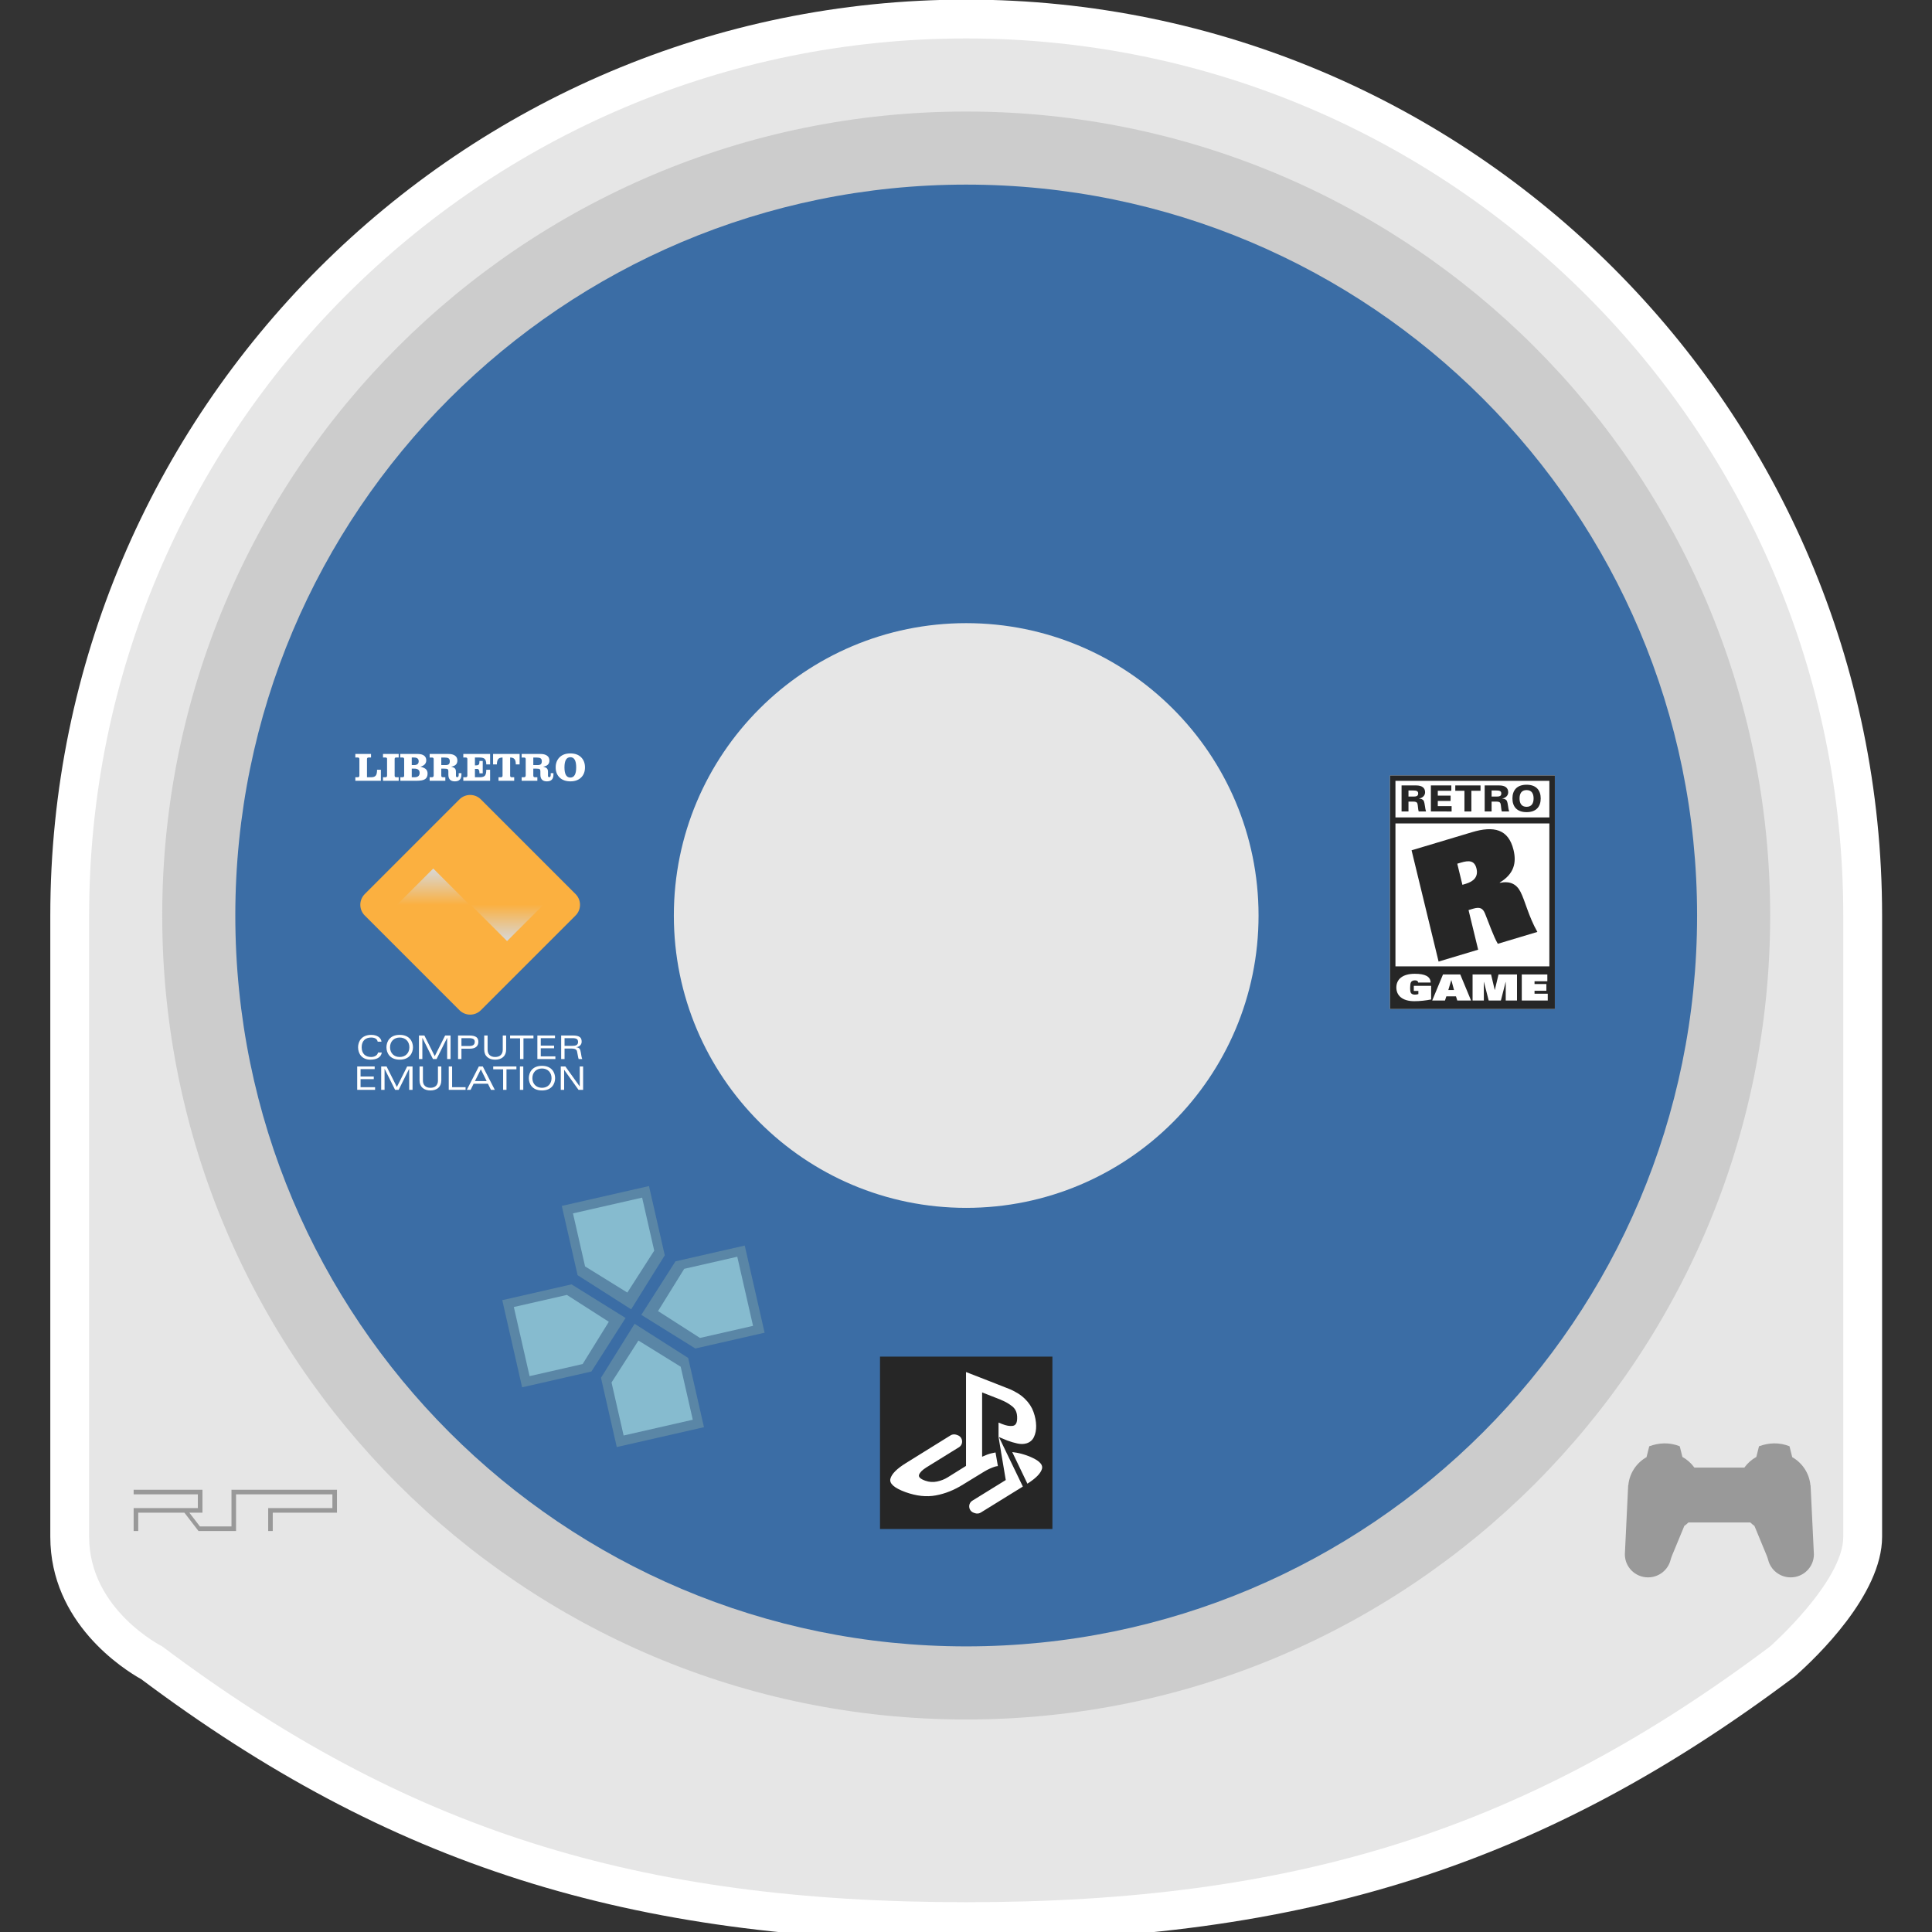 <?xml version="1.0" encoding="UTF-8" standalone="no"?>
<!-- Created with Inkscape (http://www.inkscape.org/) -->

<svg
   xmlns:dc="http://purl.org/dc/elements/1.1/"
   xmlns:cc="http://creativecommons.org/ns#"
   xmlns:rdf="http://www.w3.org/1999/02/22-rdf-syntax-ns#"
   xmlns:svg="http://www.w3.org/2000/svg"
   xmlns="http://www.w3.org/2000/svg"
   xmlns:xlink="http://www.w3.org/1999/xlink"
   xmlns:sodipodi="http://sodipodi.sourceforge.net/DTD/sodipodi-0.dtd"
   xmlns:inkscape="http://www.inkscape.org/namespaces/inkscape"
   id="svg70370"
   version="1.1"
   inkscape:version="0.48.5 r10040"
   width="256"
   height="256"
   xml:space="preserve"
   sodipodi:docname="Sony - PlayStation Portable-content.svg"
   inkscape:export-filename="/Users/margetts/Desktop/BAXY RetroActive/png_marked/Sony - PlayStation Portable-content.png"
   inkscape:export-xdpi="90.099998"
   inkscape:export-ydpi="90.099998"><rect width="100%" height="100%" fill="#333333" stroke="none"/><defs
     id="defs70374"><clipPath
       clipPathUnits="userSpaceOnUse"
       id="clipPath70384"><path
         d="M 0,128 128,128 128,0 0,0 0,128 z"
         id="path70386"
         inkscape:connector-curvature="0" /></clipPath><linearGradient
       x1="0"
       y1="0"
       x2="1"
       y2="0"
       gradientUnits="userSpaceOnUse"
       gradientTransform="matrix(0,-2.402,2.402,0,33.781,67.734)"
       spreadMethod="pad"
       id="linearGradient70442"><stop
         style="stop-opacity:1;stop-color:#fbb040"
         offset="0"
         id="stop70444" /><stop
         style="stop-opacity:1;stop-color:#d7d8d9"
         offset="1"
         id="stop70446" /></linearGradient><linearGradient
       x1="0"
       y1="0"
       x2="1"
       y2="0"
       gradientUnits="userSpaceOnUse"
       gradientTransform="matrix(0,-2.402,2.402,0,28.915,70.117)"
       spreadMethod="pad"
       id="linearGradient70462"><stop
         style="stop-opacity:1;stop-color:#d7d8d9"
         offset="0"
         id="stop70464" /><stop
         style="stop-opacity:1;stop-color:#fbb040"
         offset="1"
         id="stop70466" /></linearGradient><clipPath
       clipPathUnits="userSpaceOnUse"
       id="clipPath70474"><path
         d="M 0,128 128,128 128,0 0,0 0,128 z"
         id="path70476"
         inkscape:connector-curvature="0" /></clipPath><linearGradient
       inkscape:collect="always"
       xlink:href="#linearGradient70442"
       id="linearGradient70758"
       gradientUnits="userSpaceOnUse"
       gradientTransform="matrix(0,-2.402,2.402,0,33.781,67.734)"
       spreadMethod="pad"
       x1="0"
       y1="0"
       x2="1"
       y2="0" /><linearGradient
       inkscape:collect="always"
       xlink:href="#linearGradient70462"
       id="linearGradient70760"
       gradientUnits="userSpaceOnUse"
       gradientTransform="matrix(0,-2.402,2.402,0,28.915,70.117)"
       spreadMethod="pad"
       x1="0"
       y1="0"
       x2="1"
       y2="0" /></defs><sodipodi:namedview
     pagecolor="#ffffff"
     bordercolor="#666666"
     borderopacity="1"
     objecttolerance="10"
     gridtolerance="10"
     guidetolerance="10"
     inkscape:pageopacity="0"
     inkscape:pageshadow="2"
     inkscape:window-width="1676"
     inkscape:window-height="1005"
     id="namedview70372"
     showgrid="false"
     inkscape:zoom="5.18125"
     inkscape:cx="55.778046"
     inkscape:cy="80"
     inkscape:window-x="4"
     inkscape:window-y="1"
     inkscape:window-maximized="1"
     inkscape:current-layer="g70378" /><g
     id="g70378"
     inkscape:groupmode="layer"
     inkscape:label="Sony - PlayStation Portable-content"
     transform="matrix(1.25,0,0,-1.25,0,256)"><g
       id="g70640"
       transform="matrix(0.948,0,0,0.948,1.856,3.7108441e-8)"><g
         transform="matrix(1.696,0,0,1.696,-2.551,0)"
         id="g70380"><g
           clip-path="url(#clipPath70384)"
           id="g70382"><g
             transform="translate(64.052,127.404)"
             id="g70388"><path
               inkscape:connector-curvature="0"
               id="path70390"
               style="fill:#ffffff;fill-opacity:1;fill-rule:nonzero;stroke:none"
               d="m 0,0 c -33.297,0 -60.386,-27.089 -60.386,-60.386 l 0,-40.96 c 0,-5.688 4.831,-8.738 5.993,-9.389 C -38.012,-122.997 -22.239,-128 0,-128 c 22.305,0 38.107,5.035 54.544,17.379 l 0.083,0.062 0.077,0.068 c 1.333,1.18 5.682,5.325 5.682,9.145 l 0,40.96 C 60.386,-27.089 33.297,0 0,0" /></g><g
             transform="translate(64.052,124.844)"
             id="g70392"><path
               inkscape:connector-curvature="0"
               id="path70394"
               style="fill:#e6e6e6;fill-opacity:1;fill-rule:nonzero;stroke:none"
               d="m 0,0 c -31.934,0 -57.826,-25.892 -57.826,-57.826 l 0,-40.96 c 0,-4.819 4.819,-7.228 4.819,-7.228 16.107,-12.098 31.313,-16.866 53.007,-16.866 21.697,0 36.898,4.768 53.007,16.866 0,0 4.819,4.265 4.819,7.228 l 0,40.96 C 57.826,-25.892 31.934,0 0,0" /></g><g
             transform="translate(64.052,14.011)"
             id="g70396"><path
               inkscape:connector-curvature="0"
               id="path70398"
               style="fill:#cccccc;fill-opacity:1;fill-rule:nonzero;stroke:none"
               d="m 0,0 c -29.274,0 -53.007,23.733 -53.007,53.007 0,29.274 23.733,53.007 53.007,53.007 29.274,0 53.007,-23.733 53.007,-53.007 C 53.007,23.733 29.274,0 0,0" /></g><g
             transform="translate(64.052,115.207)"
             id="g70400"><path
               inkscape:connector-curvature="0"
               id="path70402"
               style="fill:#3b6da5;fill-opacity:1;fill-rule:nonzero;stroke:none"
               d="m 0,0 c -26.614,0 -48.188,-21.574 -48.188,-48.188 0,-26.615 21.574,-48.188 48.188,-48.188 26.614,0 48.188,21.573 48.188,48.188 C 48.188,-21.574 26.614,0 0,0" /></g><g
             transform="translate(64.052,47.743)"
             id="g70404"><path
               inkscape:connector-curvature="0"
               id="path70406"
               style="fill:#e6e6e6;fill-opacity:1;fill-rule:nonzero;stroke:none"
               d="m 0,0 c -10.645,0 -19.275,8.631 -19.275,19.275 0,10.648 8.63,19.276 19.275,19.276 10.645,0 19.275,-8.628 19.275,-19.276 C 19.275,8.631 10.645,0 0,0" /></g><g
             transform="translate(119.722,29.454)"
             id="g70408"><path
               inkscape:connector-curvature="0"
               id="path70410"
               style="fill:#999999;fill-opacity:1;fill-rule:nonzero;stroke:none"
               d="m 0,0 -0.01,0 c -0.073,0.794 -0.537,1.476 -1.2,1.853 l -0.179,0.718 c -0.696,0.273 -1.362,0.234 -2.011,0 L -3.576,1.867 C -3.889,1.694 -4.159,1.453 -4.366,1.164 l -3.294,0 c -0.207,0.289 -0.477,0.53 -0.79,0.703 l -0.176,0.704 c -0.695,0.273 -1.361,0.234 -2.01,0 L -10.815,1.853 C -11.479,1.476 -11.943,0.794 -12.015,0 l -0.01,0 -0.219,-4.555 c 0,-0.838 0.685,-1.518 1.53,-1.518 0.713,0 1.31,0.484 1.481,1.137 0.027,0.107 0.063,0.212 0.105,0.314 l 0.805,1.944 c 0.096,0.067 0.186,0.142 0.269,0.224 l 4.082,0 c 0.084,-0.082 0.174,-0.157 0.27,-0.224 l 0.804,-1.944 c 0.042,-0.102 0.078,-0.207 0.106,-0.314 0.17,-0.653 0.768,-1.137 1.48,-1.137 0.845,0 1.531,0.68 1.531,1.518 L 0,0 z" /></g><path
             inkscape:connector-curvature="0"
             id="path70412"
             style="fill:#262626;fill-opacity:1;fill-rule:nonzero;stroke:none"
             d="m 69.736,26.569 -11.367,0 0,11.367 11.367,0 0,-11.367 z" /><g
             transform="translate(68.487,34.295)"
             id="g70414"><path
               inkscape:connector-curvature="0"
               id="path70416"
               style="fill:#ffffff;fill-opacity:1;fill-rule:nonzero;stroke:none"
               d="m 0,0 c -0.113,0.314 -0.301,0.6 -0.565,0.857 -0.143,0.14 -0.298,0.261 -0.463,0.361 -0.165,0.101 -0.33,0.188 -0.496,0.262 -0.093,0.045 -2.923,1.143 -2.923,1.143 l 0,-6.188 -1.222,-0.762 C -5.87,-4.451 -6.1,-4.54 -6.359,-4.595 c -0.259,-0.054 -0.515,-0.037 -0.77,0.053 -0.333,0.117 -0.47,0.251 -0.412,0.401 0.059,0.151 0.214,0.307 0.467,0.469 l 2.159,1.335 c 0.318,0.196 0.266,0.673 -0.086,0.797 l -0.084,0.03 c -0.127,0.044 -0.268,0.029 -0.382,-0.042 l -2.934,-1.822 c -0.607,-0.375 -0.95,-0.72 -1.031,-1.037 -0.081,-0.317 0.252,-0.612 0.999,-0.884 0.715,-0.257 1.38,-0.329 1.995,-0.215 0.616,0.113 1.214,0.352 1.793,0.716 l 1.247,0.763 0.013,-0.006 0,0.014 0.157,0.096 c 0.222,0.131 0.446,0.234 0.671,0.308 0.066,0.022 0.138,0.035 0.212,0.043 l -0.156,0.898 C -2.698,-2.713 -2.886,-2.757 -3.056,-2.822 -3.17,-2.866 -3.28,-2.912 -3.385,-2.96 l 0,4.24 1.256,-0.492 0,-0.007 c 0.276,-0.108 0.523,-0.251 0.74,-0.428 0.219,-0.177 0.323,-0.436 0.313,-0.775 0,-0.308 -0.098,-0.476 -0.294,-0.504 -0.196,-0.027 -0.427,0.013 -0.694,0.121 l -0.239,0.097 0,-0.9 -10e-4,0.002 10e-4,-0.046 0.164,-0.978 c -0.001,0 -0.002,0 -0.003,-10e-4 l 0.081,-0.468 0.234,-1.398 -2.199,-1.359 c -0.318,-0.196 -0.266,-0.673 0.086,-0.797 l 0.085,-0.03 c 0.127,-0.044 0.267,-0.029 0.381,0.041 l 2.767,1.71 -0.004,0.009 0.011,-0.004 -1.576,3.264 0.205,-0.085 c 0.058,-0.024 0.116,-0.048 0.174,-0.072 0.059,-0.024 0.117,-0.048 0.175,-0.073 0.225,-0.082 0.446,-0.148 0.665,-0.195 0.219,-0.048 0.423,-0.044 0.612,0.014 0.224,0.073 0.385,0.215 0.482,0.427 0.098,0.211 0.144,0.454 0.14,0.727 C 0.172,-0.622 0.113,-0.315 0,0" /></g><g
             transform="translate(68.054,31.417)"
             id="g70418"><path
               inkscape:connector-curvature="0"
               id="path70420"
               style="fill:#ffffff;fill-opacity:1;fill-rule:nonzero;stroke:none"
               d="m 0,0 c -0.06,0.021 -0.12,0.041 -0.18,0.06 -0.061,0.018 -0.124,0.037 -0.19,0.055 -0.183,0.051 -0.387,0.084 -0.596,0.111 l 1,-2.085 c 0.555,0.355 0.88,0.682 0.96,0.981 C 1.078,-0.566 0.746,-0.273 0,0" /></g><g
             transform="translate(15.611,29.159)"
             id="g70422"><path
               inkscape:connector-curvature="0"
               id="path70424"
               style="fill:#999999;fill-opacity:1;fill-rule:nonzero;stroke:none"
               d="m 0,0 0,-2.42 -2.08,0 -0.698,0.908 0.865,0 0,1.512 -4.537,0 0,-0.302 4.234,0 0,-0.908 -4.234,0 0,-1.512 0.302,0 0,1.21 3.044,0 0.93,-1.21 2.476,0 0,2.42 6.352,0 0,-0.908 -4.234,0 0,-1.512 0.302,0 0,1.21 4.234,0 L 6.956,0 0,0 z" /></g><g
             transform="translate(24.399,68.432)"
             id="g70426"><path
               inkscape:connector-curvature="0"
               id="path70428"
               style="fill:#fbb040;fill-opacity:1;fill-rule:nonzero;stroke:none"
               d="m 0,0 6.242,6.242 c 0.39,0.39 1.024,0.39 1.414,0 L 13.898,0 c 0.391,-0.391 0.391,-1.024 0,-1.414 L 7.656,-7.656 c -0.39,-0.391 -1.024,-0.391 -1.414,0 L 0,-1.414 C -0.391,-1.024 -0.391,-0.391 0,0" /></g></g></g><g
         transform="matrix(1.696,0,0,1.696,-2.551,0)"
         id="g70430"><g
           id="g70432"><g
             id="g70438"><g
               id="g70440"><path
                 inkscape:connector-curvature="0"
                 id="path70448"
                 style="fill:url(#linearGradient70758);stroke:none"
                 d="m 31.378,67.734 2.403,-2.402 2.402,2.402 -4.805,0 z" /></g></g></g></g><g
         transform="matrix(1.696,0,0,1.696,-2.551,0)"
         id="g70450"><g
           id="g70452"><g
             id="g70458"><g
               id="g70460"><path
                 inkscape:connector-curvature="0"
                 id="path70468"
                 style="fill:url(#linearGradient70760);stroke:none"
                 d="m 26.513,67.715 4.804,0 -2.402,2.402 -2.402,-2.402 z" /></g></g></g></g><g
         transform="matrix(1.696,0,0,1.696,-2.551,0)"
         id="g70470"><g
           clip-path="url(#clipPath70474)"
           id="g70472"><g
             transform="translate(23.778,76.134)"
             id="g70478"><path
               inkscape:connector-curvature="0"
               id="path70480"
               style="fill:#ffffff;fill-opacity:1;fill-rule:nonzero;stroke:none"
               d="M 0,0 0.156,0 C 0.23,0 0.267,0.035 0.267,0.104 l 0,1.093 c 0,0.069 -0.035,0.104 -0.104,0.104 l -0.163,0 0,0.234 1.034,0 0,-0.234 -0.159,0 C 0.803,1.301 0.767,1.266 0.767,1.197 L 0.767,0 1.051,0 C 1.199,0 1.302,0.042 1.358,0.126 1.407,0.2 1.432,0.323 1.432,0.494 l 0.251,0 0,-0.728 L 0,-0.234 0,0 z" /></g><g
             transform="translate(25.602,76.134)"
             id="g70482"><path
               inkscape:connector-curvature="0"
               id="path70484"
               style="fill:#ffffff;fill-opacity:1;fill-rule:nonzero;stroke:none"
               d="M 0,0 0.156,0 C 0.23,0 0.267,0.035 0.267,0.104 l 0,1.113 c 0,0.056 -0.035,0.084 -0.104,0.084 l -0.163,0 0,0.234 1.034,0 0,-0.234 -0.159,0 C 0.833,1.301 0.804,1.293 0.79,1.277 0.775,1.263 0.767,1.236 0.767,1.197 l 0,-1.093 C 0.767,0.035 0.802,0 0.871,0 l 0.163,0 0,-0.234 L 0,-0.234 0,0 z" /></g><g
             transform="translate(27.497,76.134)"
             id="g70486"><path
               inkscape:connector-curvature="0"
               id="path70488"
               style="fill:#ffffff;fill-opacity:1;fill-rule:nonzero;stroke:none"
               d="m 0,0 0.176,0 c 0.229,0 0.343,0.095 0.343,0.286 0,0.187 -0.115,0.281 -0.345,0.281 L 0,0.567 0,0 z m 0,1.301 0,-0.5 0.144,0 c 0.208,0 0.313,0.084 0.313,0.253 0,0.164 -0.105,0.247 -0.313,0.247 L 0,1.301 z m -0.752,-1.535 0,0.234 0.143,0 c 0.072,0 0.108,0.035 0.108,0.104 l 0,1.093 c 0,0.069 -0.035,0.104 -0.105,0.104 l -0.154,0 0,0.234 1.141,0 c 0.19,0 0.334,-0.037 0.431,-0.111 C 0.909,1.351 0.957,1.249 0.957,1.117 0.957,1.005 0.92,0.912 0.847,0.84 0.774,0.769 0.68,0.722 0.566,0.7 0.754,0.649 0.881,0.589 0.946,0.518 1.011,0.447 1.043,0.354 1.043,0.241 1.043,0.078 0.991,-0.041 0.887,-0.118 0.784,-0.196 0.588,-0.234 0.3,-0.234 l -1.052,0 z" /></g><g
             transform="translate(29.444,76.935)"
             id="g70490"><path
               inkscape:connector-curvature="0"
               id="path70492"
               style="fill:#ffffff;fill-opacity:1;fill-rule:nonzero;stroke:none"
               d="M 0,0 0.276,0 C 0.383,0 0.457,0.02 0.498,0.059 0.54,0.098 0.561,0.163 0.561,0.254 0.561,0.346 0.533,0.411 0.479,0.446 0.425,0.482 0.33,0.499 0.193,0.499 L 0,0.499 0,0 z m -0.767,-0.801 0.148,0 c 0.079,0 0.118,0.041 0.118,0.125 l 0,1.071 c 0,0.07 -0.038,0.104 -0.114,0.104 l -0.152,0 0,0.235 1.243,0 c 0.178,0 0.32,-0.036 0.425,-0.108 0.107,-0.072 0.16,-0.181 0.16,-0.327 0,-0.23 -0.138,-0.363 -0.415,-0.4 0.116,-0.029 0.198,-0.067 0.248,-0.115 0.049,-0.047 0.074,-0.124 0.074,-0.231 l 0,-0.253 0,-0.008 c 0,-0.059 0.029,-0.089 0.088,-0.089 0.062,0 0.093,0.054 0.093,0.164 l 0,0.102 0.179,0 0,-0.093 c 0,-0.299 -0.143,-0.448 -0.431,-0.448 -0.287,0 -0.43,0.146 -0.43,0.439 l 0,0.212 c 0,0.083 -0.017,0.135 -0.051,0.156 -0.033,0.02 -0.106,0.031 -0.221,0.031 l -0.195,0 0,-0.442 c 0,-0.047 0.008,-0.08 0.025,-0.098 0.016,-0.018 0.048,-0.027 0.096,-0.027 l 0.146,0 0,-0.234 -1.034,0 0,0.234 z" /></g><g
             transform="translate(30.896,76.134)"
             id="g70494"><path
               inkscape:connector-curvature="0"
               id="path70496"
               style="fill:#ffffff;fill-opacity:1;fill-rule:nonzero;stroke:none"
               d="M 0,0 0.156,0 C 0.23,0 0.267,0.035 0.267,0.104 l 0,1.093 c 0,0.069 -0.035,0.104 -0.104,0.104 l -0.163,0 0,0.234 1.767,0 0,-0.687 -0.252,0 c 0,0.185 -0.04,0.309 -0.12,0.372 C 1.333,1.274 1.219,1.301 1.054,1.301 l -0.287,0 0,-0.518 0.076,0 c 0.086,0 0.145,0.019 0.177,0.056 0.029,0.033 0.042,0.09 0.042,0.172 l 0,0.063 0.219,0 0,-0.816 -0.219,0 0,0.067 c 0,0.07 -0.013,0.124 -0.039,0.164 -0.026,0.04 -0.059,0.06 -0.098,0.06 l -0.158,0 0,-0.549 0.316,0 c 0.169,0 0.284,0.036 0.343,0.107 0.06,0.071 0.089,0.2 0.089,0.387 l 0.252,0 0,-0.728 L 0,-0.234 0,0 z" /></g><g
             transform="translate(32.859,76.982)"
             id="g70498"><path
               inkscape:connector-curvature="0"
               id="path70500"
               style="fill:#ffffff;fill-opacity:1;fill-rule:nonzero;stroke:none"
               d="m 0,0 0,0.687 1.749,0 L 1.749,0 1.498,0 C 1.498,0.165 1.469,0.281 1.409,0.35 1.35,0.418 1.255,0.453 1.125,0.453 l 0,-1.197 c 0,-0.069 0.035,-0.104 0.104,-0.104 l 0.163,0 0,-0.234 -1.034,0 0,0.234 0.157,0 c 0.073,0 0.109,0.035 0.109,0.104 l 0,1.197 C 0.48,0.453 0.382,0.414 0.329,0.336 0.277,0.258 0.251,0.147 0.251,0 L 0,0 z" /></g><g
             transform="translate(35.511,76.935)"
             id="g70502"><path
               inkscape:connector-curvature="0"
               id="path70504"
               style="fill:#ffffff;fill-opacity:1;fill-rule:nonzero;stroke:none"
               d="M 0,0 0.276,0 C 0.383,0 0.457,0.02 0.498,0.059 0.54,0.098 0.561,0.163 0.561,0.254 0.561,0.346 0.533,0.411 0.479,0.446 0.425,0.482 0.33,0.499 0.193,0.499 L 0,0.499 0,0 z m -0.767,-0.801 0.148,0 c 0.079,0 0.118,0.041 0.118,0.125 l 0,1.071 c 0,0.07 -0.038,0.104 -0.114,0.104 l -0.152,0 0,0.235 1.243,0 c 0.178,0 0.32,-0.036 0.425,-0.108 0.107,-0.072 0.16,-0.181 0.16,-0.327 0,-0.23 -0.138,-0.363 -0.415,-0.4 0.116,-0.029 0.198,-0.067 0.248,-0.115 0.049,-0.047 0.074,-0.124 0.074,-0.231 l 0,-0.253 0,-0.008 c 0,-0.059 0.029,-0.089 0.088,-0.089 0.062,0 0.093,0.054 0.093,0.164 l 0,0.102 0.179,0 0,-0.093 c 0,-0.299 -0.143,-0.448 -0.431,-0.448 -0.287,0 -0.43,0.146 -0.43,0.439 l 0,0.212 c 0,0.083 -0.017,0.135 -0.051,0.156 -0.033,0.02 -0.106,0.031 -0.221,0.031 l -0.195,0 0,-0.442 c 0,-0.047 0.008,-0.08 0.025,-0.098 0.016,-0.018 0.048,-0.027 0.096,-0.027 l 0.146,0 0,-0.234 -1.034,0 0,0.234 z" /></g><g
             transform="translate(37.565,76.784)"
             id="g70506"><path
               inkscape:connector-curvature="0"
               id="path70508"
               style="fill:#ffffff;fill-opacity:1;fill-rule:nonzero;stroke:none"
               d="m 0,0 c 0,-0.447 0.129,-0.671 0.388,-0.671 0.257,0 0.386,0.224 0.386,0.671 0,0.447 -0.128,0.671 -0.384,0.671 C 0.13,0.671 0,0.447 0,0 m -0.579,0 c 0,0.273 0.086,0.495 0.256,0.665 0.171,0.17 0.408,0.256 0.711,0.256 0.303,0 0.54,-0.085 0.71,-0.254 C 1.268,0.498 1.353,0.276 1.353,0 1.353,-0.284 1.266,-0.508 1.091,-0.674 0.918,-0.839 0.685,-0.921 0.394,-0.921 c -0.299,0 -0.536,0.083 -0.711,0.25 -0.175,0.166 -0.262,0.39 -0.262,0.671" /></g><g
             transform="translate(25.523,57.987)"
             id="g70510"><path
               inkscape:connector-curvature="0"
               id="path70512"
               style="fill:#ffffff;fill-opacity:1;fill-rule:nonzero;stroke:none"
               d="m 0,0 c -0.05,-0.342 -0.372,-0.473 -0.753,-0.473 -0.555,0 -0.812,0.389 -0.812,0.817 0,0.371 0.222,0.818 0.874,0.818 0.368,0 0.65,-0.185 0.669,-0.45 l -0.249,0 c -0.039,0.203 -0.222,0.274 -0.437,0.274 -0.355,0 -0.62,-0.205 -0.62,-0.642 0,-0.437 0.265,-0.641 0.62,-0.641 0.213,0 0.42,0.095 0.458,0.297 L 0,0 z" /></g><g
             transform="translate(26.703,57.69)"
             id="g70514"><path
               inkscape:connector-curvature="0"
               id="path70516"
               style="fill:#ffffff;fill-opacity:1;fill-rule:nonzero;stroke:none"
               d="M 0,0 C 0.377,0 0.637,0.258 0.637,0.641 0.637,1.024 0.377,1.283 0,1.283 -0.377,1.283 -0.637,1.024 -0.637,0.641 -0.637,0.258 -0.377,0 0,0 m 0,1.459 c 0.652,0 0.874,-0.447 0.874,-0.818 0,-0.37 -0.222,-0.817 -0.874,-0.817 -0.652,0 -0.874,0.447 -0.874,0.817 0,0.371 0.222,0.818 0.874,0.818" /></g><g
             transform="translate(28.2,58.949)"
             id="g70518"><path
               inkscape:connector-curvature="0"
               id="path70520"
               style="fill:#ffffff;fill-opacity:1;fill-rule:nonzero;stroke:none"
               d="m 0,0 -0.004,0 0,-1.395 -0.224,0 0,1.554 0.357,0 0.684,-1.364 0.685,1.364 0.357,0 0,-1.554 -0.224,0 0,1.395 -0.004,0 -0.695,-1.395 -0.237,0 L 0,0 z" /></g><g
             transform="translate(31.277,58.413)"
             id="g70522"><path
               inkscape:connector-curvature="0"
               id="path70524"
               style="fill:#ffffff;fill-opacity:1;fill-rule:nonzero;stroke:none"
               d="m 0,0 c 0.258,0 0.374,0.09 0.374,0.275 0,0.168 -0.096,0.244 -0.391,0.244 l -0.487,0 L -0.504,0 0,0 z m -0.727,0.695 0.714,0 c 0.467,0 0.624,-0.14 0.624,-0.42 0,-0.271 -0.178,-0.451 -0.555,-0.451 l -0.56,0 0,-0.683 -0.223,0 0,1.554 z" /></g><g
             transform="translate(33.497,59.108)"
             id="g70526"><path
               inkscape:connector-curvature="0"
               id="path70528"
               style="fill:#ffffff;fill-opacity:1;fill-rule:nonzero;stroke:none"
               d="m 0,0 0.224,0 0,-0.928 c 0,-0.443 -0.301,-0.667 -0.723,-0.667 -0.422,0 -0.723,0.224 -0.723,0.667 l 0,0.928 0.223,0 0,-0.938 c 0,-0.297 0.179,-0.48 0.5,-0.48 0.32,0 0.499,0.183 0.499,0.48 L 0,0 z" /></g><g
             transform="translate(34.638,58.919)"
             id="g70530"><path
               inkscape:connector-curvature="0"
               id="path70532"
               style="fill:#ffffff;fill-opacity:1;fill-rule:nonzero;stroke:none"
               d="m 0,0 -0.659,0 0,0.189 1.542,0 0,-0.189 -0.659,0 0,-1.364 L 0,-1.364 0,0 z" /></g><g
             transform="translate(35.779,59.108)"
             id="g70534"><path
               inkscape:connector-curvature="0"
               id="path70536"
               style="fill:#ffffff;fill-opacity:1;fill-rule:nonzero;stroke:none"
               d="m 0,0 1.162,0 0,-0.176 -0.938,0 0,-0.491 0.878,0 0,-0.177 -0.878,0 0,-0.533 0.964,0 0,-0.177 L 0,-1.554 0,0 z" /></g><g
             transform="translate(37.571,58.424)"
             id="g70538"><path
               inkscape:connector-curvature="0"
               id="path70540"
               style="fill:#ffffff;fill-opacity:1;fill-rule:nonzero;stroke:none"
               d="m 0,0 0.51,0 c 0.237,0 0.381,0.056 0.381,0.254 0,0.189 -0.103,0.254 -0.377,0.254 L 0,0.508 0,0 z m 0,-0.869 -0.224,0 0,1.553 0.764,0 c 0.48,0 0.588,-0.161 0.588,-0.411 0,-0.189 -0.138,-0.331 -0.355,-0.361 l 0,-0.005 c 0.208,-0.025 0.264,-0.109 0.305,-0.372 0.026,-0.166 0.045,-0.303 0.089,-0.404 l -0.237,0 C 0.889,-0.76 0.865,-0.542 0.824,-0.368 0.799,-0.256 0.725,-0.176 0.433,-0.176 l -0.433,0 0,-0.693 z" /></g><g
             transform="translate(23.9,57.066)"
             id="g70542"><path
               inkscape:connector-curvature="0"
               id="path70544"
               style="fill:#ffffff;fill-opacity:1;fill-rule:nonzero;stroke:none"
               d="m 0,0 1.153,0 0,-0.175 -0.931,0 0,-0.487 0.871,0 0,-0.175 -0.871,0 0,-0.53 0.957,0 0,-0.175 L 0,-1.542 0,0 z" /></g><g
             transform="translate(25.708,56.908)"
             id="g70546"><path
               inkscape:connector-curvature="0"
               id="path70548"
               style="fill:#ffffff;fill-opacity:1;fill-rule:nonzero;stroke:none"
               d="m 0,0 -0.004,0 0,-1.384 -0.222,0 0,1.542 0.354,0 0.679,-1.354 0.679,1.354 0.355,0 0,-1.542 -0.222,0 0,1.384 -0.005,0 -0.689,-1.384 -0.235,0 L 0,0 z" /></g><g
             transform="translate(29.224,57.066)"
             id="g70550"><path
               inkscape:connector-curvature="0"
               id="path70552"
               style="fill:#ffffff;fill-opacity:1;fill-rule:nonzero;stroke:none"
               d="m 0,0 0.222,0 0,-0.92 c 0,-0.44 -0.299,-0.662 -0.717,-0.662 -0.419,0 -0.718,0.222 -0.718,0.662 l 0,0.92 0.222,0 0,-0.931 c 0,-0.295 0.177,-0.476 0.496,-0.476 0.318,0 0.495,0.181 0.495,0.476 L 0,0 z" /></g><g
             transform="translate(29.936,57.066)"
             id="g70554"><path
               inkscape:connector-curvature="0"
               id="path70556"
               style="fill:#ffffff;fill-opacity:1;fill-rule:nonzero;stroke:none"
               d="m 0,0 0.222,0 0,-1.367 0.888,0 0,-0.175 -1.11,0 L 0,0 z" /></g><g
             transform="translate(32.435,56.101)"
             id="g70558"><path
               inkscape:connector-curvature="0"
               id="path70560"
               style="fill:#ffffff;fill-opacity:1;fill-rule:nonzero;stroke:none"
               d="M 0,0 -0.384,0.777 -0.771,0 0,0 z m 0.086,-0.175 -0.946,0 -0.199,-0.402 -0.248,0 0.793,1.542 0.26,0 0.792,-1.542 -0.254,0 -0.198,0.402 z" /></g><g
             transform="translate(33.521,56.878)"
             id="g70562"><path
               inkscape:connector-curvature="0"
               id="path70564"
               style="fill:#ffffff;fill-opacity:1;fill-rule:nonzero;stroke:none"
               d="m 0,0 -0.653,0 0,0.188 1.529,0 0,-0.188 -0.654,0 0,-1.354 L 0,-1.354 0,0 z" /></g><path
             inkscape:connector-curvature="0"
             id="path70566"
             style="fill:#ffffff;fill-opacity:1;fill-rule:nonzero;stroke:none"
             d="m 34.628,57.066 0.222,0 0,-1.542 -0.222,0 0,1.542 z" /><g
             transform="translate(36.082,55.659)"
             id="g70568"><path
               inkscape:connector-curvature="0"
               id="path70570"
               style="fill:#ffffff;fill-opacity:1;fill-rule:nonzero;stroke:none"
               d="M 0,0 C 0.374,0 0.632,0.256 0.632,0.636 0.632,1.016 0.374,1.273 0,1.273 -0.374,1.273 -0.632,1.016 -0.632,0.636 -0.632,0.256 -0.374,0 0,0 m 0,1.448 c 0.647,0 0.867,-0.444 0.867,-0.812 0,-0.367 -0.22,-0.811 -0.867,-0.811 -0.647,0 -0.867,0.444 -0.867,0.811 0,0.368 0.22,0.812 0.867,0.812" /></g><g
             transform="translate(38.573,57.066)"
             id="g70572"><path
               inkscape:connector-curvature="0"
               id="path70574"
               style="fill:#ffffff;fill-opacity:1;fill-rule:nonzero;stroke:none"
               d="m 0,0 0.222,0 0,-1.542 -0.303,0 -0.944,1.316 -0.004,0 0,-1.316 -0.222,0 0,1.542 0.303,0 0.944,-1.315 0.004,0 L 0,0 z" /></g><path
             inkscape:connector-curvature="0"
             id="path70576"
             style="fill:#ffffff;fill-opacity:1;fill-rule:nonzero;stroke:none"
             d="m 102.862,60.853 -10.872,0 0,15.396 10.872,0 0,-15.396 z" /><g
             transform="translate(93.212,74.862)"
             id="g70578"><path
               inkscape:connector-curvature="0"
               id="path70580"
               style="fill:#262626;fill-opacity:1;fill-rule:nonzero;stroke:none"
               d="m 0,0 0.363,0 c 0.209,0 0.276,0.071 0.276,0.202 0,0.166 -0.12,0.197 -0.339,0.197 L 0,0.399 0,0 z m -0.456,0.732 0.958,0 c 0.378,0 0.593,-0.15 0.593,-0.449 0,-0.219 -0.163,-0.371 -0.397,-0.416 l 0,-0.005 c 0.132,-0.009 0.256,-0.043 0.308,-0.15 0.076,-0.156 0.085,-0.518 0.15,-0.696 l -0.484,0 c -0.05,0.166 -0.044,0.414 -0.087,0.532 -0.029,0.079 -0.098,0.119 -0.281,0.119 l -0.304,0 0,-0.651 -0.456,0 0,1.716 z" /></g><g
             transform="translate(94.689,75.594)"
             id="g70582"><path
               inkscape:connector-curvature="0"
               id="path70584"
               style="fill:#262626;fill-opacity:1;fill-rule:nonzero;stroke:none"
               d="m 0,0 1.347,0 0,-0.352 -0.891,0 0,-0.318 0.844,0 0,-0.352 -0.844,0 0,-0.342 0.911,0 0,-0.352 L 0,-1.716 0,0 z" /></g><g
             transform="translate(96.902,75.242)"
             id="g70586"><path
               inkscape:connector-curvature="0"
               id="path70588"
               style="fill:#262626;fill-opacity:1;fill-rule:nonzero;stroke:none"
               d="m 0,0 -0.604,0 0,0.352 1.664,0 0,-0.352 -0.604,0 0,-1.364 L 0,-1.364 0,0 z" /></g><g
             transform="translate(98.692,74.862)"
             id="g70590"><path
               inkscape:connector-curvature="0"
               id="path70592"
               style="fill:#262626;fill-opacity:1;fill-rule:nonzero;stroke:none"
               d="m 0,0 0.363,0 c 0.209,0 0.276,0.071 0.276,0.202 0,0.166 -0.12,0.197 -0.339,0.197 L 0,0.399 0,0 z m -0.456,0.732 0.958,0 c 0.378,0 0.593,-0.15 0.593,-0.449 0,-0.219 -0.163,-0.371 -0.397,-0.416 l 0,-0.005 c 0.132,-0.009 0.256,-0.043 0.308,-0.15 0.076,-0.156 0.085,-0.518 0.15,-0.696 l -0.484,0 c -0.05,0.166 -0.044,0.414 -0.087,0.532 -0.029,0.079 -0.098,0.119 -0.281,0.119 l -0.304,0 0,-0.651 -0.456,0 0,1.716 z" /></g><g
             transform="translate(100.998,74.185)"
             id="g70594"><path
               inkscape:connector-curvature="0"
               id="path70596"
               style="fill:#262626;fill-opacity:1;fill-rule:nonzero;stroke:none"
               d="M 0,0 C 0.348,0 0.463,0.25 0.463,0.551 0.463,0.853 0.348,1.103 0,1.103 -0.348,1.103 -0.463,0.853 -0.463,0.551 -0.463,0.25 -0.348,0 0,0 m 0,1.455 c 0.656,0 0.932,-0.385 0.932,-0.904 0,-0.518 -0.276,-0.903 -0.932,-0.903 -0.656,0 -0.932,0.385 -0.932,0.903 0,0.519 0.276,0.904 0.932,0.904" /></g><g
             transform="translate(96.991,69.109)"
             id="g70598"><path
               inkscape:connector-curvature="0"
               id="path70600"
               style="fill:#262626;fill-opacity:1;fill-rule:nonzero;stroke:none"
               d="M 0,0 C 0.513,0.154 0.838,0.458 0.705,1.007 0.574,1.545 0.202,1.554 -0.319,1.397 L -0.562,1.325 -0.224,-0.067 0,0 z M -3.575,2.208 0.404,3.401 C 1.848,3.835 2.812,3.611 3.147,2.23 3.352,1.387 3.181,0.649 2.239,0.083 L 2.244,0.063 C 2.911,0.198 3.341,-0.011 3.607,-0.531 3.909,-1.116 4.142,-2.158 4.719,-3.173 L 2.11,-3.956 c -0.292,0.502 -0.6,1.401 -0.846,2.003 -0.145,0.349 -0.347,0.44 -0.776,0.312 L 0.181,-1.733 0.815,-4.344 -1.794,-5.127 -3.575,2.208 z" /></g><g
             transform="translate(96.033,62.755)"
             id="g70602"><path
               inkscape:connector-curvature="0"
               id="path70604"
               style="fill:#262626;fill-opacity:1;fill-rule:nonzero;stroke:none"
               d="m 0,0 -0.193,-0.647 0.374,0 L 0.006,0 0,0 z" /></g><path
             inkscape:connector-curvature="0"
             id="path70606"
             style="fill:#262626;fill-opacity:1;fill-rule:nonzero;stroke:none"
             d="m 102.5,73.485 -10.147,0 0,2.412 10.147,0 0,-2.412 z m 0,-9.821 -10.147,0 0,9.425 10.147,0 0,-9.425 z m -0.105,-2.249 -1.713,0 0,1.716 1.685,0 0,-0.447 -0.844,0 0,-0.183 0.78,0 0,-0.447 -0.78,0 0,-0.193 0.872,0 0,-0.446 z m -2.028,0 -0.743,0 0,1.226 -0.006,0 -0.313,-1.226 -0.805,0 -0.313,1.226 -0.006,0 0,-1.226 -0.743,0 0,1.716 1.219,0 0.242,-1.022 0.006,0 0.243,1.022 1.219,0 0,-1.716 z m -3.938,0 -0.086,0.275 -0.635,0 -0.089,-0.275 -0.842,0 0.71,1.716 1.139,0 0.712,-1.716 -0.909,0 z m -1.724,0.068 c -0.344,-0.068 -0.743,-0.114 -1.105,-0.114 -0.798,0 -1.188,0.378 -1.188,0.904 0,0.525 0.39,0.903 1.213,0.903 0.681,0 1.037,-0.174 1.047,-0.576 l -0.823,0 c -0.003,0.055 -0.031,0.091 -0.068,0.112 -0.037,0.022 -0.089,0.031 -0.144,0.031 -0.132,0 -0.218,-0.052 -0.261,-0.121 -0.043,-0.069 -0.055,-0.238 -0.055,-0.383 0,-0.166 0.018,-0.28 0.058,-0.335 0.052,-0.071 0.138,-0.102 0.252,-0.102 0.083,0 0.162,0.009 0.233,0.036 l 0,0.206 -0.301,0 0,0.338 1.142,0 0,-0.899 z m -2.714,14.766 0,-2.764 0,-0.393 0,-9.488 0,-0.337 0,-2.414 10.871,0 0,2.414 0,0.337 0,9.488 0,0.393 0,2.764 -10.871,0 z" /><g
             transform="translate(43.138,49.181)"
             id="g70608"><path
               inkscape:connector-curvature="0"
               id="path70610"
               style="fill:#5a86a6;fill-opacity:1;fill-rule:nonzero;stroke:none"
               d="M 0,0 1.041,-4.566 -1.176,-8.127 -4.707,-5.876 -5.749,-1.309 0,0 z" /></g><g
             transform="translate(33.464,41.658)"
             id="g70612"><path
               inkscape:connector-curvature="0"
               id="path70614"
               style="fill:#5a86a6;fill-opacity:1;fill-rule:nonzero;stroke:none"
               d="M 0,0 4.568,1.041 8.13,-1.175 5.878,-4.705 1.31,-5.746 0,0 z" /></g><g
             transform="translate(41.014,31.973)"
             id="g70616"><path
               inkscape:connector-curvature="0"
               id="path70618"
               style="fill:#5a86a6;fill-opacity:1;fill-rule:nonzero;stroke:none"
               d="M 0,0 -1.041,4.566 1.176,8.127 4.707,5.876 5.749,1.309 0,0 z" /></g><g
             transform="translate(50.761,39.512)"
             id="g70620"><path
               inkscape:connector-curvature="0"
               id="path70622"
               style="fill:#5a86a6;fill-opacity:1;fill-rule:nonzero;stroke:none"
               d="M 0,0 -4.568,-1.041 -8.13,1.175 -5.878,4.705 -1.31,5.746 0,0 z" /></g><g
             transform="translate(42.686,48.418)"
             id="g70624"><path
               inkscape:connector-curvature="0"
               id="path70626"
               style="fill:#86bbcf;fill-opacity:1;fill-rule:nonzero;stroke:none"
               d="M 0,0 0.797,-3.496 -0.975,-6.26 -3.762,-4.535 -4.559,-1.039 0,0 z" /></g><g
             transform="translate(34.227,41.206)"
             id="g70628"><path
               inkscape:connector-curvature="0"
               id="path70630"
               style="fill:#86bbcf;fill-opacity:1;fill-rule:nonzero;stroke:none"
               d="M 0,0 3.498,0.797 6.263,-0.974 4.537,-3.76 1.039,-4.557 0,0 z" /></g><g
             transform="translate(41.466,32.735)"
             id="g70632"><path
               inkscape:connector-curvature="0"
               id="path70634"
               style="fill:#86bbcf;fill-opacity:1;fill-rule:nonzero;stroke:none"
               d="M 0,0 -0.797,3.496 0.975,6.26 3.762,4.535 4.559,1.039 0,0 z" /></g><g
             transform="translate(49.998,39.964)"
             id="g70636"><path
               inkscape:connector-curvature="0"
               id="path70638"
               style="fill:#86bbcf;fill-opacity:1;fill-rule:nonzero;stroke:none"
               d="M 0,0 -3.498,-0.797 -6.263,0.974 -4.537,3.76 -1.039,4.557 0,0 z" /></g></g></g></g></g></svg>